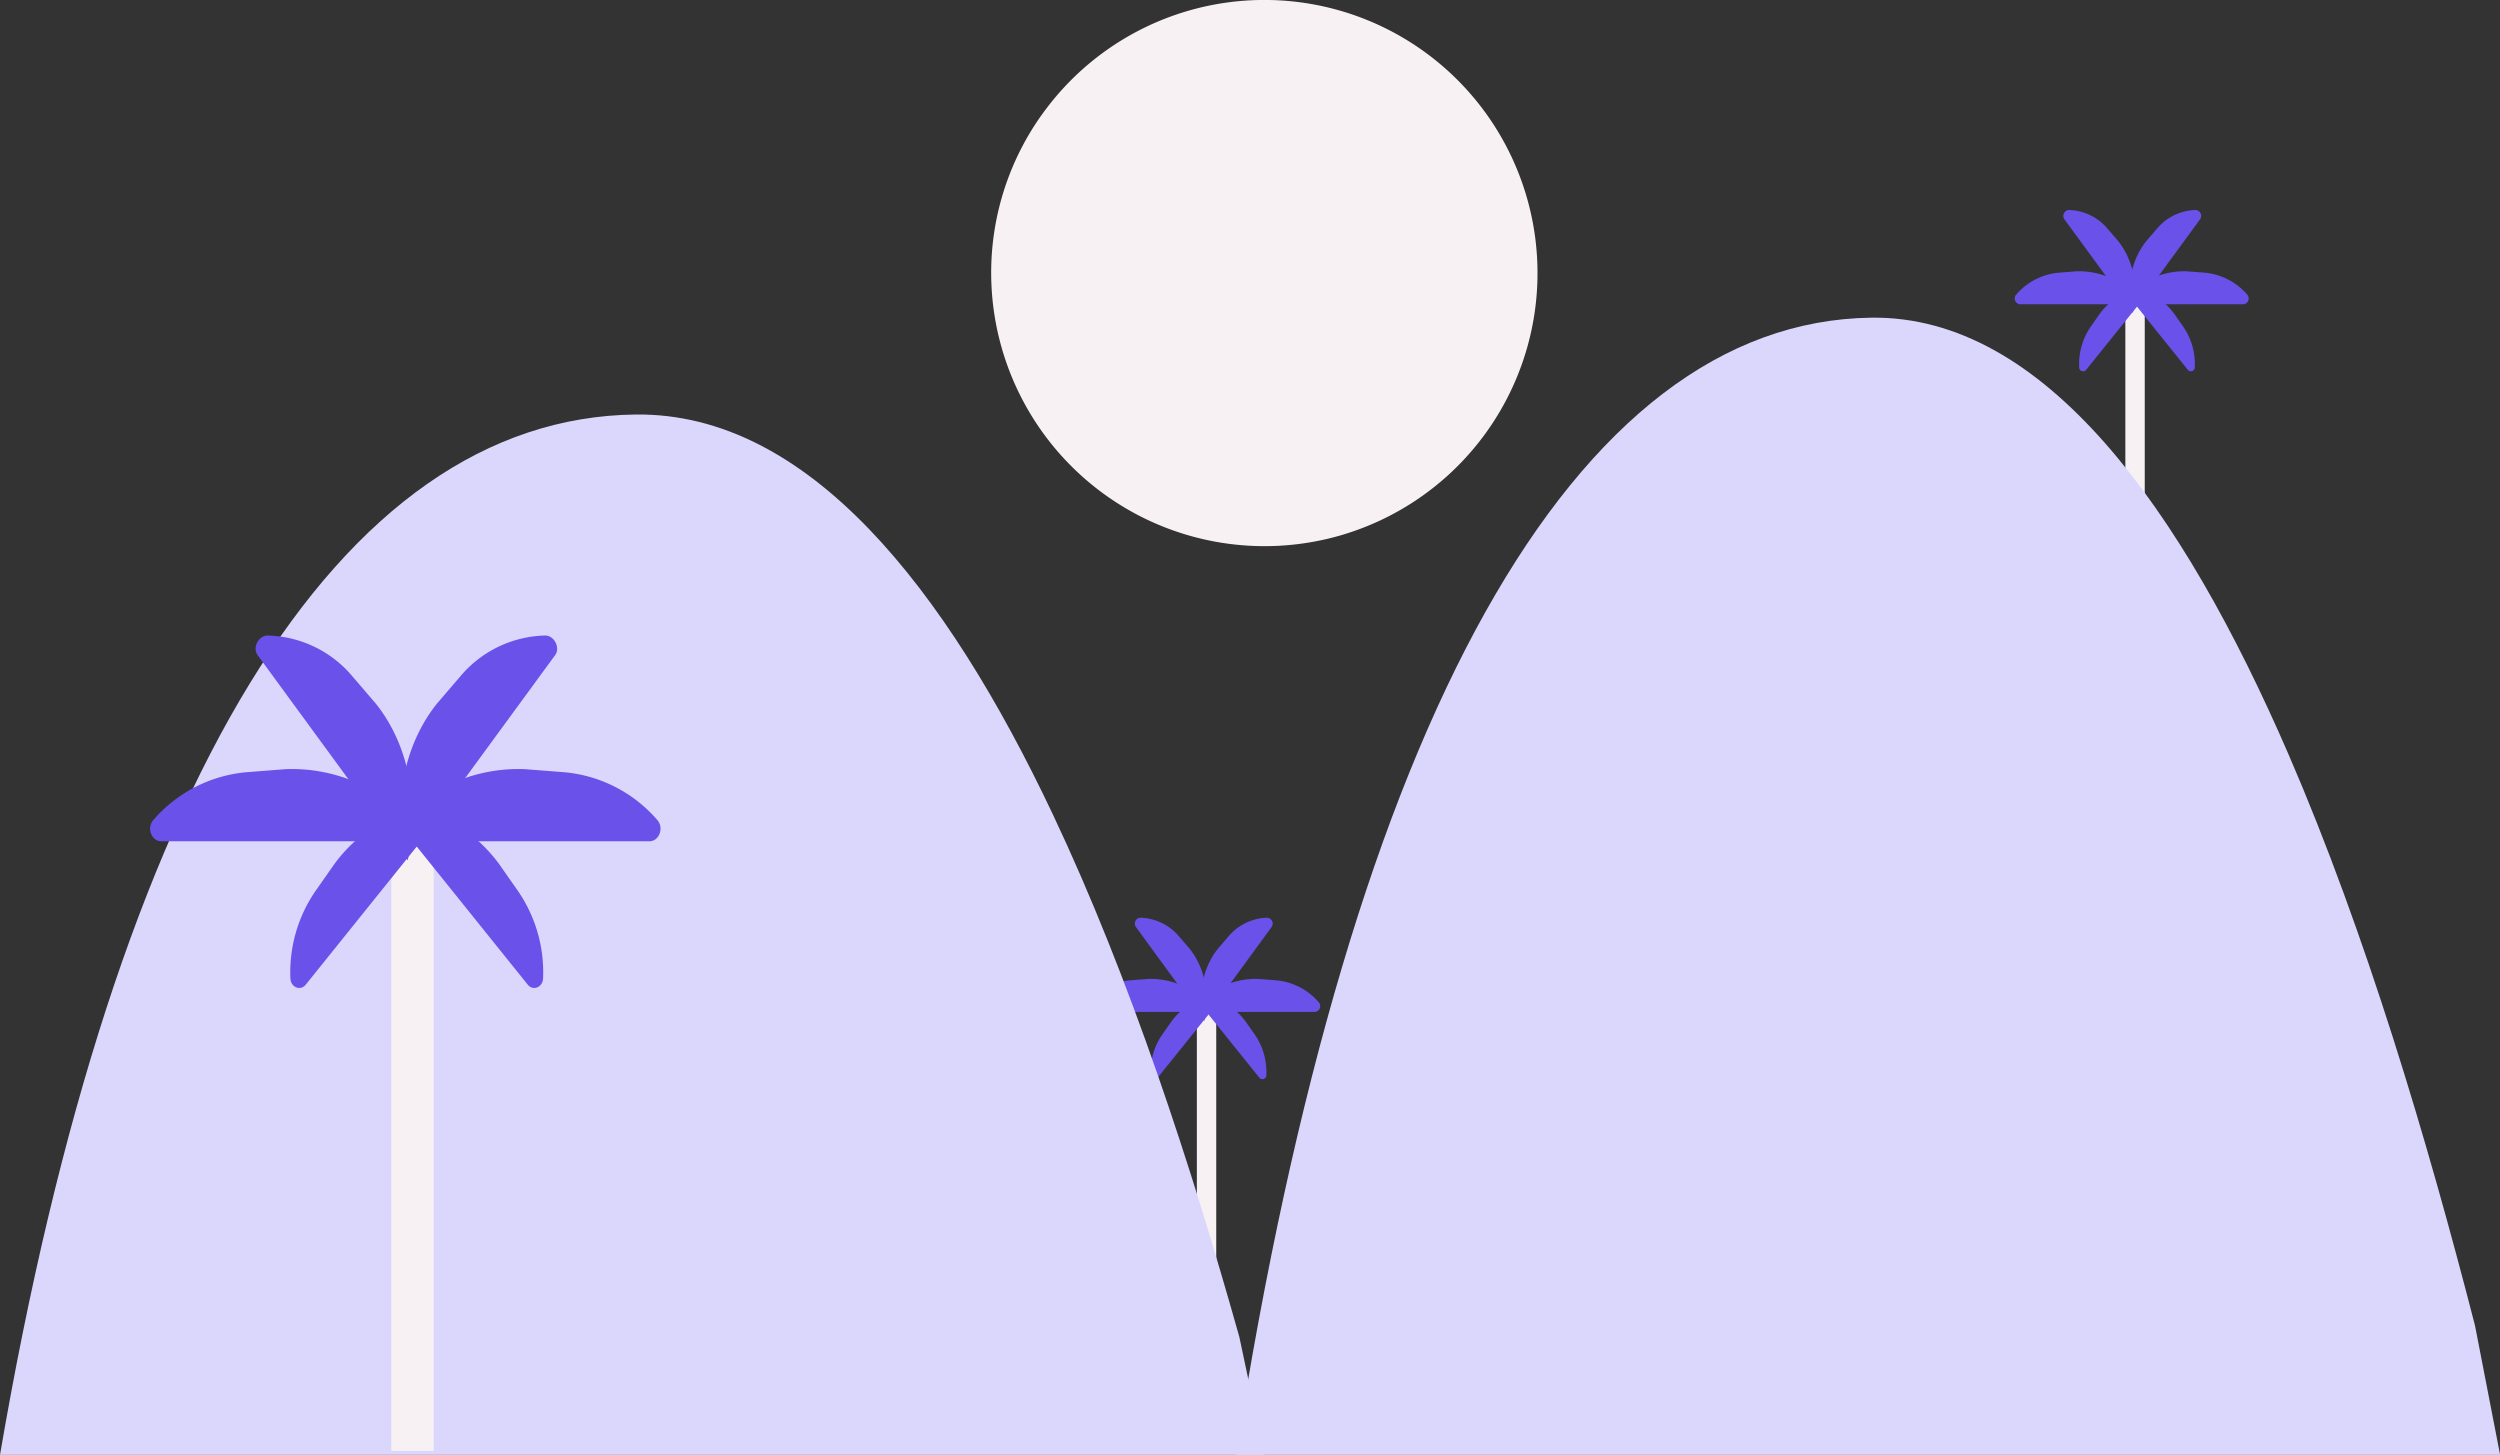 <svg xmlns="http://www.w3.org/2000/svg" viewBox="0 0 700.4 407.6"><rect x="0" y="0" width="700.4" height="407.6" fill="#333333" stroke="none"/><defs><style>.cls-1{fill:#f8f1f4;}.cls-2{fill:#6951ea;}.cls-3{fill:#dbd6fc;}</style></defs><g id="Capa_2" data-name="Capa 2"><g id="Capa_4" data-name="Capa 4"><rect class="cls-1" x="335.31" y="281.17" width="5.43" height="80.49"/><path class="cls-2" d="M321.74,274.25l-5.06.39a17.87,17.87,0,0,0-11.93,6.11h0a1.65,1.65,0,0,0,1,2.75h34.64l-.74-.89A22.16,22.16,0,0,0,321.74,274.25Z"/><path class="cls-2" d="M333.35,265.87l-3.08-3.59a14.64,14.64,0,0,0-10.78-5.17h0a1.65,1.65,0,0,0-1.31,2.52L337.43,286l.19-1.13C338.85,277.74,337.29,270.83,333.35,265.87Z"/><path class="cls-2" d="M341.15,265.87l3.07-3.59A14.65,14.65,0,0,1,355,257.11h0a1.65,1.65,0,0,1,1.31,2.52L337.06,286l-.19-1.13C335.65,277.74,337.21,270.83,341.15,265.87Z"/><path class="cls-2" d="M352.45,274.25l5.05.39a17.87,17.87,0,0,1,11.93,6.11h0a1.64,1.64,0,0,1-1,2.75H333.79l.74-.89A22.17,22.17,0,0,1,352.45,274.25Z"/><path class="cls-2" d="M349.07,286.32l2.5,3.57a18.39,18.39,0,0,1,3.21,11.19h0a1.11,1.11,0,0,1-2,.8l-18.5-23h.85A17.84,17.84,0,0,1,349.07,286.32Z"/><path class="cls-2" d="M328.08,286.32l-2.5,3.57a18.39,18.39,0,0,0-3.21,11.19h0a1.11,1.11,0,0,0,2,.8l18.5-23H342A17.84,17.84,0,0,0,328.08,286.32Z"/><path class="cls-1" d="M277.69,76.51a76.59,76.59,0,0,0,97.68,73.54h0A76.52,76.52,0,1,0,293.16,30.4a74.85,74.85,0,0,0-6.53,10.2,76.23,76.23,0,0,0-8.94,35.91Z"/><rect class="cls-1" x="595.44" y="82.88" width="5.43" height="80.49"/><path class="cls-2" d="M581.86,76l-5.06.39a17.87,17.87,0,0,0-11.92,6.11h0a1.64,1.64,0,0,0,1,2.75h34.63l-.73-.89A22.17,22.17,0,0,0,581.86,76Z"/><path class="cls-2" d="M593.47,67.58,590.39,64a14.63,14.63,0,0,0-10.77-5.17h0a1.66,1.66,0,0,0-1.32,2.52l19.25,26.32.2-1.13C599,79.45,597.41,72.54,593.47,67.58Z"/><path class="cls-2" d="M601.27,67.58,604.35,64a14.63,14.63,0,0,1,10.77-5.17h0a1.66,1.66,0,0,1,1.32,2.52L597.19,87.66l-.2-1.13C595.77,79.45,597.33,72.54,601.27,67.58Z"/><path class="cls-2" d="M612.57,76l5.06.39a17.87,17.87,0,0,1,11.92,6.11h0a1.64,1.64,0,0,1-1,2.75H593.92l.73-.89A22.17,22.17,0,0,1,612.57,76Z"/><path class="cls-2" d="M609.19,88l2.5,3.57a18.39,18.39,0,0,1,3.21,11.19h0a1.11,1.11,0,0,1-2,.8l-18.5-23h.86A17.8,17.8,0,0,1,609.19,88Z"/><path class="cls-2" d="M588.2,88l-2.5,3.57a18.45,18.45,0,0,0-3.2,11.19h0a1.11,1.11,0,0,0,2,.8l18.5-23h-.86A17.84,17.84,0,0,0,588.2,88Z"/><path class="cls-3" d="M693.43,371.53l7,36.07H346.21C378.51,201.44,441.13,90.08,524.29,89c48.38-.61,86.91,53.21,116.87,122.36C662.87,261.51,680.09,319.68,693.3,371,693.35,371.2,693.39,371.37,693.43,371.53Z"/><path class="cls-3" d="M347.22,374.6l7,33H0C32.3,219,94.92,117.09,178.08,116.13c48.38-.56,86.91,48.68,116.87,112,21.71,45.86,38.93,99.08,52.14,146C347.14,374.29,347.18,374.45,347.22,374.6Z"/><rect class="cls-1" x="109.63" y="230.61" width="11.87" height="175.87"/><path class="cls-2" d="M80,215.49l-11,.86a39,39,0,0,0-26,13.34h0c-2,2.21-.59,6,2.18,6h75.68l-1.61-2C109,221.56,94.72,214.9,80,215.49Z"/><path class="cls-2" d="M105.33,197.18l-6.73-7.85a32,32,0,0,0-23.54-11.28h0c-2.6-.09-4.42,3.39-2.88,5.5l42.07,57.5.42-2.46C117.35,223.12,113.94,208,105.33,197.18Z"/><path class="cls-2" d="M122.37,197.18l6.73-7.85a32,32,0,0,1,23.54-11.28h0c2.6-.09,4.42,3.39,2.88,5.5l-42.07,57.5-.42-2.46C110.35,223.12,113.76,208,122.37,197.18Z"/><path class="cls-2" d="M147.06,215.49l11.05.86a39,39,0,0,1,26,13.34h0c2,2.21.59,6-2.18,6H106.3l1.61-2C118,221.56,132.3,214.9,147.06,215.49Z"/><path class="cls-2" d="M139.69,241.87l5.46,7.8a40.23,40.23,0,0,1,7,24.44h0c-.1,2.49-2.81,3.6-4.29,1.76l-40.42-50.29,1.87,0C121,225.82,132.11,231.74,139.69,241.87Z"/><path class="cls-2" d="M93.82,241.87l-5.46,7.8a40.16,40.16,0,0,0-7,24.44h0c.1,2.49,2.8,3.6,4.29,1.76l40.42-50.29-1.87,0C112.47,225.82,101.4,231.74,93.82,241.87Z"/></g></g></svg>